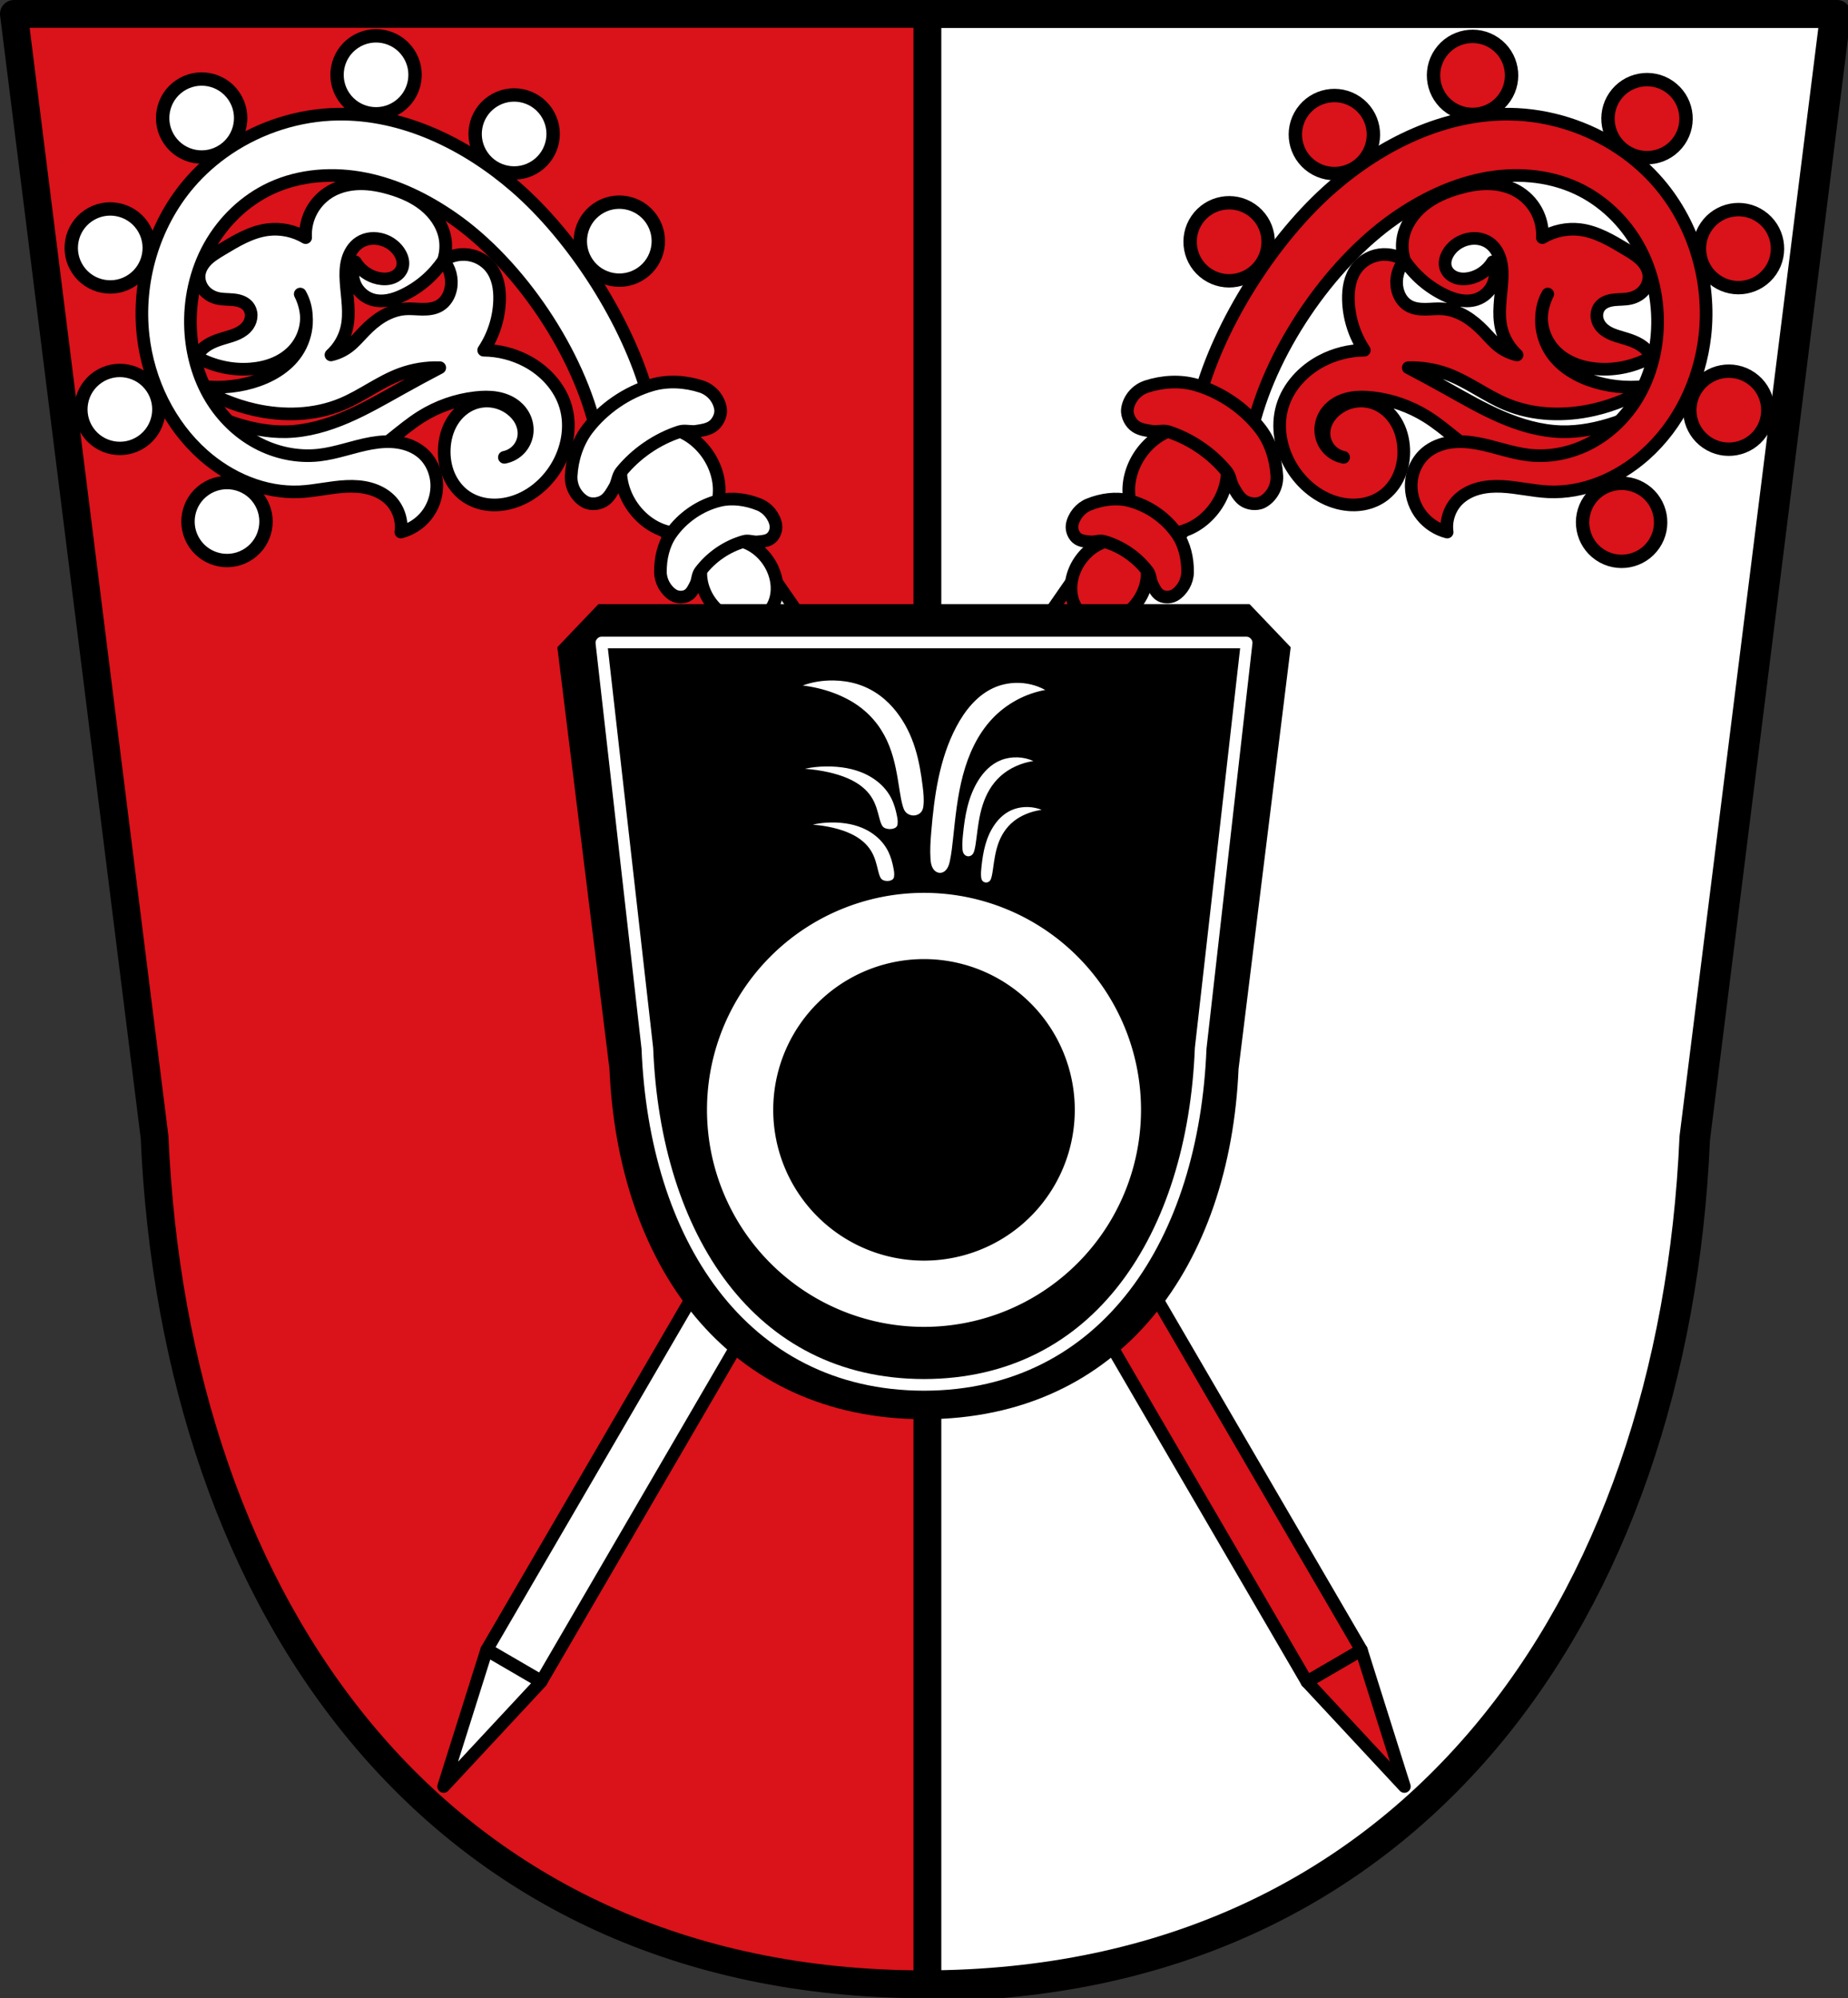 <?xml version="1.0" encoding="UTF-8" standalone="no"?>
<!-- Created with Inkscape (http://www.inkscape.org/) -->

<svg
   xmlns:dc="http://purl.org/dc/elements/1.1/"
   xmlns:cc="http://creativecommons.org/ns#"
   xmlns:rdf="http://www.w3.org/1999/02/22-rdf-syntax-ns#"
   xmlns:svg="http://www.w3.org/2000/svg"
   xmlns="http://www.w3.org/2000/svg"
   xmlns:sodipodi="http://sodipodi.sourceforge.net/DTD/sodipodi-0.dtd"
   xmlns:inkscape="http://www.inkscape.org/namespaces/inkscape"
   width="193.406mm"
   height="209.13mm"
   viewBox="0 0 193.406 209.13"
   version="1.1"
   id="svg1022"
   inkscape:version="0.92.5 (2060ec1f9f, 2020-04-08)"
   sodipodi:docname="DEU Auerbach (Horgau) COA.svg">
  <rect x="0" y="0" width="193.406" height="209.13" fill="#333333" stroke="none"/>
  <defs
     id="defs1016">
    <inkscape:path-effect
       effect="spiro"
       id="path-effect2424"
       is_visible="true" />
    <inkscape:path-effect
       effect="spiro"
       id="path-effect2419"
       is_visible="true" />
    <inkscape:path-effect
       effect="spiro"
       id="path-effect2414"
       is_visible="true" />
    <inkscape:path-effect
       effect="spiro"
       id="path-effect2410"
       is_visible="true" />
    <inkscape:path-effect
       effect="spiro"
       id="path-effect2295"
       is_visible="true" />
    <inkscape:path-effect
       effect="spiro"
       id="path-effect2290"
       is_visible="true" />
    <inkscape:path-effect
       effect="spiro"
       id="path-effect2081"
       is_visible="true" />
    <inkscape:path-effect
       effect="spiro"
       id="path-effect2081-3"
       is_visible="true" />
    <inkscape:path-effect
       effect="spiro"
       id="path-effect2081-3-9"
       is_visible="true" />
    <inkscape:path-effect
       effect="spiro"
       id="path-effect2081-3-4"
       is_visible="true" />
    <inkscape:path-effect
       effect="spiro"
       id="path-effect2081-3-4-6"
       is_visible="true" />
    <inkscape:path-effect
       effect="spiro"
       id="path-effect2081-3-4-6-9"
       is_visible="true" />
    <inkscape:path-effect
       effect="spiro"
       id="path-effect2295-1"
       is_visible="true" />
  </defs>
  <sodipodi:namedview
     id="base"
     pagecolor="#ffffff"
     bordercolor="#666666"
     borderopacity="1.0"
     inkscape:pageopacity="0.0"
     inkscape:pageshadow="2"
     inkscape:zoom="1.0032716"
     inkscape:cx="365.49215"
     inkscape:cy="395.20707"
     inkscape:document-units="mm"
     inkscape:current-layer="layer1"
     showgrid="false"
     inkscape:window-width="1920"
     inkscape:window-height="1046"
     inkscape:window-x="-11"
     inkscape:window-y="-11"
     inkscape:window-maximized="1"
     inkscape:snap-nodes="false"
     inkscape:snap-midpoints="true"
     inkscape:snap-smooth-nodes="true"
     fit-margin-top="0"
     fit-margin-left="0"
     fit-margin-right="0"
     fit-margin-bottom="0"
     inkscape:object-paths="false" />
  <g
     inkscape:label="Ebene 1"
     inkscape:groupmode="layer"
     id="layer1"
     transform="translate(7.936,-77.712)">
    <path
       inkscape:connector-curvature="0"
       style="fill:#da121a;fill-opacity:1;fill-rule:evenodd;stroke:none;stroke-width:2.91;stroke-linecap:round;stroke-linejoin:round;stroke-miterlimit:4;stroke-dasharray:none;stroke-opacity:1"
       d="m -6.481,79.168 14.723,117.57 c 2.15,49.393 29.753,88.565 80.48,88.65 v 0 c 0.014,0 0.028,-5e-5 0.042,0 0.001,0 0.003,0 0.004,0 0.014,-3e-5 0.028,0 0.042,0 v 0 c 50.727,-0.085 78.331,-39.257 80.48,-88.65 L 184.015,79.168 h -95.203 -0.044 -0.044 z"
       id="path10563-0-6-2-3-0" />
    <path
       style="fill:#ffffff;fill-opacity:1;stroke:#000000;stroke-width:11;stroke-linecap:round;stroke-linejoin:round;stroke-miterlimit:4;stroke-dasharray:none;stroke-opacity:1;paint-order:fill markers stroke"
       d="M 366.256 5.5 L 366.256 784.91 C 557.6 784.284 661.722 636.346 669.838 449.859 L 725.484 5.5 L 366.256 5.5 z "
       transform="matrix(0.265,0,0,0.265,-7.936,77.712)"
       id="rect1919" />
    <path
       inkscape:connector-curvature="0"
       style="fill:#ffffff;stroke:#000000;stroke-width:1.323;stroke-linecap:round;stroke-linejoin:round;stroke-miterlimit:4;stroke-dasharray:none;stroke-opacity:1"
       d="m 14.487,104.31 c -0.25,0.169 -0.491,0.352 -0.709,0.56 -0.437,0.417 -0.785,0.955 -0.863,1.554 -0.074,0.566 0.106,1.155 0.458,1.604 0.352,0.45 0.868,0.761 1.423,0.897 0.543,0.134 1.11,0.105 1.666,0.159 0.278,0.027 0.556,0.076 0.818,0.174 0.262,0.098 0.508,0.247 0.695,0.455 0.242,0.27 0.372,0.632 0.378,0.994 0.005,0.362 -0.112,0.722 -0.314,1.022 -0.266,0.396 -0.67,0.683 -1.101,0.886 -0.431,0.204 -0.894,0.331 -1.351,0.466 -0.489,0.144 -0.977,0.299 -1.432,0.527 -0.455,0.228 -0.88,0.535 -1.188,0.94 -0.126,0.166 -0.229,0.347 -0.314,0.536 1.715,0.945 3.703,1.4 5.656,1.241 0.859,-0.07 1.712,-0.253 2.505,-0.592 0.792,-0.339 1.522,-0.836 2.088,-1.487 0.675,-0.776 1.102,-1.764 1.206,-2.787 0.024,-0.239 0.029,-0.479 0.018,-0.719 -0.065,-0.783 -0.282,-1.554 -0.641,-2.253 0.387,0.687 0.606,1.466 0.641,2.253 0.023,0.28 0.028,0.562 0.012,0.842 -0.062,1.065 -0.413,2.112 -1.006,3 -1.067,1.596 -2.848,2.599 -4.692,3.136 -1.88,0.547 -3.883,0.655 -5.815,0.334 1.853,1.19 3.912,2.059 6.06,2.547 3.031,0.689 6.288,0.605 9.157,-0.592 2.132,-0.889 3.994,-2.359 6.163,-3.155 1.302,-0.478 2.696,-0.703 4.083,-0.657 -1.333,0.698 -2.655,1.413 -3.969,2.146 -1.894,1.057 -3.774,2.152 -5.765,3.011 -1.991,0.86 -4.113,1.483 -6.281,1.542 -1.932,0.052 -3.857,-0.345 -5.689,-0.962 -0.974,-0.328 -1.926,-0.721 -2.851,-1.171 0.422,0.859 0.94,1.67 1.561,2.398 1.168,1.369 2.7,2.444 4.419,2.975 0.169,0.052 0.34,0.099 0.511,0.144 3.297,0.866 6.94,0.946 9.986,-0.584 2.251,-1.131 4.009,-3.046 6.146,-4.38 1.707,-1.066 3.651,-1.749 5.65,-1.979 0.736,-0.085 1.486,-0.108 2.216,0.016 0.731,0.124 1.446,0.402 2.019,0.872 0.411,0.336 0.744,0.768 0.954,1.256 0.21,0.487 0.295,1.03 0.234,1.557 -0.072,0.617 -0.346,1.209 -0.771,1.662 -0.425,0.453 -0.998,0.765 -1.609,0.877 0.541,-0.109 1.043,-0.398 1.409,-0.811 0.366,-0.413 0.592,-0.947 0.635,-1.497 0.042,-0.535 -0.089,-1.078 -0.341,-1.552 -0.252,-0.474 -0.623,-0.88 -1.053,-1.201 -0.535,-0.399 -1.165,-0.67 -1.824,-0.778 -0.659,-0.108 -1.344,-0.051 -1.974,0.168 -0.959,0.333 -1.769,1.039 -2.302,1.902 -0.533,0.864 -0.798,1.878 -0.841,2.892 -0.04,0.948 0.113,1.909 0.49,2.779 0.377,0.871 0.982,1.648 1.763,2.188 0.667,0.461 1.451,0.743 2.256,0.847 0.804,0.104 1.627,0.033 2.411,-0.174 2.002,-0.527 3.716,-1.937 4.797,-3.703 1.155,-1.886 1.614,-4.245 0.991,-6.368 -0.606,-2.067 -2.192,-3.769 -4.098,-4.773 -1.377,-0.725 -2.928,-1.116 -4.484,-1.129 1.035,-1.551 1.621,-3.399 1.666,-5.264 0.014,-0.588 -0.025,-1.181 -0.161,-1.753 -0.137,-0.572 -0.373,-1.125 -0.732,-1.592 -0.485,-0.633 -1.188,-1.092 -1.959,-1.294 -1.021,-0.268 -2.153,-0.077 -3.029,0.511 0.682,0.793 0.976,1.905 0.774,2.932 -0.071,0.359 -0.199,0.709 -0.394,1.019 -0.195,0.31 -0.457,0.58 -0.771,0.769 -0.528,0.318 -1.169,0.391 -1.786,0.385 -0.617,-0.006 -1.234,-0.084 -1.849,-0.036 -0.824,0.065 -1.62,0.357 -2.332,0.777 -0.712,0.42 -1.343,0.967 -1.917,1.561 -0.545,0.563 -1.047,1.176 -1.676,1.644 -0.539,0.401 -1.162,0.688 -1.818,0.835 0.806,-0.735 1.386,-1.714 1.642,-2.775 0.385,-1.596 0.041,-3.264 -0.065,-4.902 -0.049,-0.755 -0.046,-1.523 0.153,-2.253 0.199,-0.73 0.612,-1.423 1.245,-1.838 0.355,-0.233 0.769,-0.371 1.191,-0.414 0.422,-0.043 0.852,0.009 1.257,0.136 0.764,0.24 1.444,0.764 1.83,1.466 0.118,0.214 0.208,0.444 0.252,0.685 0.044,0.24 0.04,0.491 -0.026,0.726 -0.069,0.244 -0.205,0.467 -0.383,0.648 -0.178,0.181 -0.396,0.319 -0.632,0.412 -0.471,0.186 -1.001,0.189 -1.497,0.086 -0.997,-0.207 -1.895,-0.847 -2.417,-1.722 -0.341,0.733 -0.352,1.612 -0.03,2.353 0.322,0.741 0.972,1.333 1.741,1.584 0.543,0.177 1.132,0.189 1.695,0.09 0.563,-0.098 1.102,-0.303 1.618,-0.549 1.687,-0.804 3.152,-2.068 4.195,-3.619 0.258,-0.774 0.312,-1.615 0.157,-2.415 -0.257,-1.326 -1.081,-2.501 -2.131,-3.351 -1.05,-0.85 -2.316,-1.398 -3.613,-1.777 -1.014,-0.296 -2.064,-0.496 -3.12,-0.486 -1.056,0.011 -2.122,0.239 -3.043,0.756 -0.853,0.478 -1.566,1.2 -2.035,2.057 -0.469,0.858 -0.692,1.848 -0.634,2.824 -1.176,-0.705 -2.591,-1.004 -3.952,-0.834 -1.756,0.219 -3.322,1.17 -4.838,2.081 -0.259,0.156 -0.519,0.312 -0.769,0.481 z"
       id="path2408" />
    <path
       style="fill:#ffffff;fill-opacity:1;stroke:#000000;stroke-width:1.323;stroke-linecap:round;stroke-linejoin:round;stroke-miterlimit:4;stroke-dasharray:none;stroke-opacity:1;paint-order:fill markers stroke"
       d="m 15.963,93.266 c -1.532,1.027 -2.927,2.255 -4.125,3.661 -3.702,4.344 -5.44,10.272 -4.794,15.943 0.539,4.733 2.738,9.311 6.305,12.468 2.762,2.445 6.402,4.018 10.087,3.843 1.638,-0.077 3.248,-0.49 4.886,-0.563 0.819,-0.037 1.648,0.013 2.439,0.229 0.791,0.216 1.545,0.604 2.126,1.183 0.869,0.866 1.3,2.152 1.127,3.367 1.042,-0.266 1.992,-0.879 2.665,-1.719 0.673,-0.839 1.063,-1.901 1.096,-2.976 0.041,-1.341 -0.5,-2.71 -1.517,-3.586 -0.71,-0.612 -1.617,-0.967 -2.543,-1.106 -0.926,-0.14 -1.874,-0.072 -2.796,0.091 -1.845,0.326 -3.616,1.03 -5.478,1.239 -2.233,0.25 -4.531,-0.24 -6.507,-1.309 -1.977,-1.069 -3.631,-2.703 -4.795,-4.626 -1.313,-2.169 -2.005,-4.691 -2.127,-7.224 -0.145,-3.005 0.51,-6.059 1.971,-8.689 1.461,-2.63 3.734,-4.819 6.464,-6.084 3.048,-1.412 6.569,-1.639 9.862,-0.974 3.293,0.664 6.371,2.18 9.13,4.096 7,4.86 13.26,14.181 15.073,22.507 l 27.936,40.323 5.42,-3.753 -27.937,-40.323 C 57.814,111.468 52.126,102.567 46.008,97.262 40.839,92.779 34.273,89.561 27.432,89.661 c -4.063,0.06 -8.098,1.345 -11.469,3.605 z"
       id="rect2180-2-7"
       inkscape:connector-curvature="0"
       sodipodi:nodetypes="scccccscccccccccscsccccccccss" />
    <path
       inkscape:connector-curvature="0"
       style="fill:#ffffff;fill-opacity:1;stroke:#000000;stroke-width:1.323;stroke-linecap:round;stroke-linejoin:round;stroke-miterlimit:4;stroke-dasharray:none;stroke-opacity:1;paint-order:fill markers stroke"
       d="m 58.865,123.151 a 5.857,4.793 55.554 0 0 -0.64,7.54 5.857,4.793 55.554 0 0 7.265,2.119 5.857,4.793 55.554 0 0 0.64,-7.541 5.857,4.793 55.554 0 0 -7.265,-2.119 z m 7.968,11.617 a 4.53,3.707 55.554 0 0 -0.495,5.832 4.53,3.707 55.554 0 0 5.619,1.639 4.53,3.707 55.554 0 0 0.495,-5.832 4.53,3.707 55.554 0 0 -5.619,-1.638 z"
       id="path2343-4" />
    <path
       inkscape:connector-curvature="0"
       style="fill:#ffffff;stroke:#000000;stroke-width:1.323;stroke-linecap:round;stroke-linejoin:round;stroke-miterlimit:4;stroke-dasharray:none;stroke-opacity:1"
       d="m 56.557,119.786 c -1.151,0.79 -2.182,1.754 -3.009,2.837 -1.051,1.375 -1.618,3.175 -1.709,4.903 -0.029,0.547 0.108,1.121 0.376,1.599 0.265,0.472 0.671,0.898 1.154,1.141 0.311,0.156 0.687,0.193 1.033,0.156 0.346,-0.037 0.699,-0.16 0.977,-0.37 0.456,-0.343 0.744,-0.875 1.027,-1.37 0.287,-0.501 0.303,-1.151 0.667,-1.599 1.556,-1.915 3.758,-3.425 6.105,-4.187 0.549,-0.178 1.161,0.041 1.732,-0.046 0.564,-0.086 1.164,-0.163 1.649,-0.465 0.296,-0.184 0.538,-0.469 0.697,-0.779 0.159,-0.31 0.259,-0.673 0.226,-1.02 -0.052,-0.538 -0.303,-1.071 -0.648,-1.488 -0.349,-0.422 -0.836,-0.756 -1.357,-0.926 -1.645,-0.538 -3.528,-0.657 -5.19,-0.172 -1.307,0.382 -2.579,0.996 -3.73,1.786 z m 7.954,11.597 c -0.874,0.599 -1.642,1.352 -2.24,2.215 -0.761,1.097 -1.112,2.578 -1.088,4.025 0.008,0.458 0.149,0.948 0.389,1.365 0.237,0.411 0.585,0.793 0.984,1.024 0.257,0.149 0.558,0.201 0.832,0.189 0.274,-0.011 0.549,-0.096 0.759,-0.256 0.345,-0.263 0.544,-0.693 0.742,-1.094 0.2,-0.405 0.177,-0.95 0.442,-1.307 1.134,-1.522 2.804,-2.669 4.633,-3.178 0.428,-0.119 0.928,0.099 1.378,0.058 0.445,-0.041 0.919,-0.072 1.288,-0.299 0.225,-0.138 0.403,-0.364 0.512,-0.616 0.109,-0.251 0.17,-0.551 0.123,-0.844 -0.072,-0.456 -0.302,-0.917 -0.601,-1.287 -0.302,-0.374 -0.709,-0.682 -1.134,-0.854 -1.342,-0.544 -2.849,-0.75 -4.147,-0.435 -1.021,0.248 -2,0.693 -2.874,1.293 z"
       id="path2293" />
    <circle
       style="fill:#ffffff;fill-opacity:1;stroke:#000000;stroke-width:1.4;stroke-linecap:round;stroke-linejoin:round;stroke-miterlimit:4;stroke-dasharray:none;stroke-opacity:1;paint-order:fill markers stroke"
       id="path2361"
       cx="-64.393"
       cy="102.03"
       r="4.082"
       transform="rotate(-34.446)" />
    <circle
       style="fill:#ffffff;fill-opacity:1;stroke:#000000;stroke-width:1.4;stroke-linecap:round;stroke-linejoin:round;stroke-miterlimit:4;stroke-dasharray:none;stroke-opacity:1;paint-order:fill markers stroke"
       id="path2361-3"
       cx="-61.783"
       cy="118.048"
       r="4.082"
       transform="rotate(-34.446)" />
    <circle
       style="fill:#ffffff;fill-opacity:1;stroke:#000000;stroke-width:1.4;stroke-linecap:round;stroke-linejoin:round;stroke-miterlimit:4;stroke-dasharray:none;stroke-opacity:1;paint-order:fill markers stroke"
       id="path2361-9"
       cx="-55.664"
       cy="87.523"
       r="4.082"
       transform="rotate(-34.446)" />
    <circle
       style="fill:#ffffff;fill-opacity:1;stroke:#000000;stroke-width:1.4;stroke-linecap:round;stroke-linejoin:round;stroke-miterlimit:4;stroke-dasharray:none;stroke-opacity:1;paint-order:fill markers stroke"
       id="path2361-2"
       cx="-40.083"
       cy="81.722"
       r="4.082"
       transform="rotate(-34.446)" />
    <circle
       style="fill:#ffffff;fill-opacity:1;stroke:#000000;stroke-width:1.4;stroke-linecap:round;stroke-linejoin:round;stroke-miterlimit:4;stroke-dasharray:none;stroke-opacity:1;paint-order:fill markers stroke"
       id="path2361-5"
       cx="-22.475"
       cy="88.316"
       r="4.082"
       transform="rotate(-34.446)" />
    <circle
       style="fill:#ffffff;fill-opacity:1;stroke:#000000;stroke-width:1.4;stroke-linecap:round;stroke-linejoin:round;stroke-miterlimit:4;stroke-dasharray:none;stroke-opacity:1;paint-order:fill markers stroke"
       id="path2361-6"
       cx="-14.058"
       cy="101.595"
       r="4.082"
       transform="rotate(-34.446)" />
    <circle
       style="fill:#ffffff;fill-opacity:1;stroke:#000000;stroke-width:1.4;stroke-linecap:round;stroke-linejoin:round;stroke-miterlimit:4;stroke-dasharray:none;stroke-opacity:1;paint-order:fill markers stroke"
       id="path2361-21"
       cx="-11.326"
       cy="117.073"
       r="4.082"
       transform="rotate(-34.446)" />
    <path
       inkscape:connector-curvature="0"
       style="fill:#da121a;stroke:#000000;stroke-width:1.323;stroke-linecap:round;stroke-linejoin:round;stroke-miterlimit:4;stroke-dasharray:none;stroke-opacity:1;fill-opacity:1"
       d="m 163.047,104.31 c 0.25,0.169 0.491,0.352 0.709,0.56 0.437,0.417 0.785,0.955 0.863,1.554 0.074,0.566 -0.106,1.155 -0.458,1.604 -0.352,0.45 -0.868,0.761 -1.423,0.897 -0.543,0.134 -1.11,0.105 -1.666,0.159 -0.278,0.027 -0.556,0.076 -0.818,0.174 -0.262,0.098 -0.508,0.247 -0.695,0.455 -0.242,0.27 -0.372,0.632 -0.378,0.994 -0.005,0.362 0.112,0.722 0.314,1.022 0.266,0.396 0.67,0.683 1.101,0.886 0.431,0.204 0.893,0.331 1.351,0.466 0.489,0.144 0.977,0.299 1.432,0.527 0.455,0.229 0.88,0.535 1.188,0.94 0.126,0.166 0.229,0.347 0.314,0.536 -1.715,0.945 -3.703,1.4 -5.656,1.241 -0.859,-0.07 -1.712,-0.253 -2.505,-0.592 -0.792,-0.339 -1.522,-0.836 -2.088,-1.487 -0.675,-0.776 -1.102,-1.764 -1.206,-2.787 -0.024,-0.239 -0.029,-0.479 -0.018,-0.719 0.065,-0.783 0.282,-1.554 0.641,-2.253 -0.387,0.687 -0.606,1.466 -0.641,2.253 -0.023,0.28 -0.028,0.562 -0.012,0.842 0.062,1.065 0.413,2.112 1.006,3 1.067,1.596 2.848,2.599 4.692,3.136 1.88,0.547 3.883,0.655 5.815,0.334 -1.853,1.19 -3.912,2.059 -6.06,2.547 -3.031,0.689 -6.288,0.605 -9.157,-0.592 -2.132,-0.889 -3.994,-2.359 -6.163,-3.155 -1.302,-0.478 -2.696,-0.703 -4.083,-0.657 1.333,0.698 2.655,1.413 3.969,2.146 1.894,1.057 3.774,2.152 5.765,3.011 1.991,0.86 4.113,1.483 6.281,1.542 1.932,0.052 3.857,-0.345 5.689,-0.962 0.974,-0.328 1.926,-0.721 2.851,-1.171 -0.422,0.859 -0.94,1.67 -1.561,2.398 -1.168,1.369 -2.7,2.444 -4.419,2.975 -0.169,0.052 -0.34,0.099 -0.511,0.144 -3.297,0.866 -6.94,0.946 -9.986,-0.584 -2.251,-1.131 -4.009,-3.046 -6.146,-4.38 -1.707,-1.066 -3.651,-1.749 -5.65,-1.979 -0.736,-0.085 -1.486,-0.108 -2.216,0.016 -0.731,0.124 -1.446,0.402 -2.019,0.872 -0.411,0.336 -0.744,0.768 -0.954,1.256 -0.21,0.487 -0.295,1.03 -0.234,1.557 0.072,0.617 0.346,1.209 0.771,1.662 0.425,0.453 0.998,0.765 1.609,0.877 -0.541,-0.109 -1.043,-0.398 -1.409,-0.811 -0.366,-0.413 -0.592,-0.947 -0.635,-1.497 -0.042,-0.535 0.089,-1.078 0.341,-1.552 0.252,-0.474 0.623,-0.88 1.053,-1.201 0.535,-0.399 1.165,-0.67 1.824,-0.778 0.659,-0.108 1.344,-0.051 1.974,0.168 0.959,0.333 1.769,1.039 2.302,1.902 0.533,0.864 0.798,1.878 0.841,2.892 0.04,0.948 -0.113,1.909 -0.49,2.779 -0.377,0.871 -0.982,1.648 -1.763,2.188 -0.667,0.461 -1.451,0.743 -2.256,0.847 -0.804,0.104 -1.627,0.033 -2.411,-0.174 -2.002,-0.527 -3.716,-1.937 -4.797,-3.703 -1.155,-1.886 -1.614,-4.245 -0.991,-6.368 0.606,-2.067 2.192,-3.769 4.098,-4.773 1.377,-0.725 2.928,-1.116 4.484,-1.129 -1.035,-1.551 -1.621,-3.399 -1.666,-5.264 -0.014,-0.588 0.025,-1.181 0.161,-1.753 0.137,-0.572 0.373,-1.125 0.732,-1.592 0.485,-0.632 1.188,-1.092 1.959,-1.294 1.021,-0.268 2.153,-0.077 3.029,0.511 -0.682,0.793 -0.976,1.905 -0.774,2.932 0.071,0.359 0.199,0.709 0.394,1.019 0.195,0.31 0.457,0.58 0.771,0.769 0.528,0.318 1.169,0.391 1.786,0.385 0.617,-0.006 1.234,-0.084 1.849,-0.036 0.824,0.065 1.62,0.357 2.332,0.777 0.712,0.42 1.343,0.967 1.917,1.561 0.545,0.563 1.047,1.176 1.676,1.644 0.539,0.401 1.162,0.688 1.818,0.835 -0.806,-0.735 -1.386,-1.714 -1.642,-2.775 -0.385,-1.596 -0.042,-3.264 0.065,-4.902 0.049,-0.755 0.046,-1.523 -0.153,-2.253 -0.199,-0.73 -0.612,-1.423 -1.245,-1.838 -0.355,-0.233 -0.769,-0.371 -1.191,-0.414 -0.422,-0.043 -0.852,0.009 -1.257,0.136 -0.764,0.24 -1.444,0.764 -1.83,1.466 -0.118,0.214 -0.208,0.444 -0.252,0.685 -0.044,0.24 -0.04,0.491 0.026,0.726 0.069,0.244 0.205,0.467 0.383,0.648 0.178,0.181 0.396,0.319 0.632,0.412 0.471,0.186 1.001,0.189 1.497,0.086 0.997,-0.207 1.895,-0.847 2.417,-1.722 0.341,0.733 0.352,1.612 0.03,2.353 -0.322,0.741 -0.972,1.333 -1.741,1.584 -0.543,0.177 -1.132,0.189 -1.695,0.09 -0.563,-0.098 -1.102,-0.303 -1.618,-0.549 -1.687,-0.804 -3.152,-2.068 -4.195,-3.619 -0.258,-0.774 -0.312,-1.615 -0.157,-2.415 0.257,-1.326 1.081,-2.501 2.131,-3.351 1.05,-0.85 2.316,-1.398 3.613,-1.777 1.014,-0.296 2.064,-0.496 3.12,-0.486 1.056,0.011 2.122,0.239 3.043,0.756 0.853,0.478 1.566,1.2 2.035,2.057 0.469,0.858 0.692,1.848 0.634,2.824 1.176,-0.705 2.591,-1.004 3.952,-0.834 1.756,0.219 3.322,1.17 4.838,2.081 0.259,0.156 0.519,0.312 0.769,0.481 z"
       id="path2408-2" />
    <path
       style="fill:#da121a;fill-opacity:1;stroke:#000000;stroke-width:1.323;stroke-linecap:round;stroke-linejoin:round;stroke-miterlimit:4;stroke-dasharray:none;stroke-opacity:1;paint-order:fill markers stroke"
       d="m 161.571,93.266 c 1.532,1.027 2.927,2.255 4.125,3.661 3.702,4.344 5.44,10.272 4.794,15.943 -0.539,4.733 -2.738,9.311 -6.305,12.468 -2.762,2.445 -6.402,4.018 -10.087,3.843 -1.638,-0.077 -3.248,-0.49 -4.886,-0.563 -0.819,-0.037 -1.648,0.013 -2.439,0.229 -0.791,0.216 -1.545,0.604 -2.126,1.183 -0.869,0.866 -1.3,2.152 -1.127,3.367 -1.042,-0.266 -1.992,-0.879 -2.665,-1.719 -0.673,-0.839 -1.063,-1.901 -1.096,-2.976 -0.041,-1.341 0.5,-2.71 1.517,-3.586 0.71,-0.612 1.617,-0.967 2.543,-1.106 0.926,-0.14 1.874,-0.072 2.796,0.091 1.845,0.326 3.616,1.03 5.478,1.239 2.233,0.25 4.531,-0.24 6.507,-1.309 1.977,-1.069 3.631,-2.703 4.795,-4.626 1.313,-2.169 2.005,-4.691 2.127,-7.224 0.145,-3.005 -0.51,-6.059 -1.971,-8.689 -1.461,-2.63 -3.734,-4.819 -6.464,-6.084 -3.048,-1.412 -6.569,-1.639 -9.862,-0.974 -3.293,0.664 -6.371,2.18 -9.13,4.096 -7,4.86 -13.26,14.181 -15.073,22.507 l -27.936,40.323 -5.42,-3.753 27.937,-40.323 c 2.117,-7.816 7.805,-16.718 13.923,-22.023 5.169,-4.482 11.735,-7.701 18.576,-7.6 4.063,0.06 8.098,1.345 11.469,3.605 z"
       id="rect2180-2-7-0"
       inkscape:connector-curvature="0"
       sodipodi:nodetypes="scccccscccccccccscsccccccccss" />
    <path
       inkscape:connector-curvature="0"
       style="fill:#da121a;fill-opacity:1;stroke:#000000;stroke-width:1.323;stroke-linecap:round;stroke-linejoin:round;stroke-miterlimit:4;stroke-dasharray:none;stroke-opacity:1;paint-order:fill markers stroke"
       d="m 118.669,123.151 a 4.793,5.857 34.446 0 1 0.64,7.54 4.793,5.857 34.446 0 1 -7.265,2.119 4.793,5.857 34.446 0 1 -0.64,-7.541 4.793,5.857 34.446 0 1 7.265,-2.119 z m -7.968,11.617 a 3.707,4.53 34.446 0 1 0.495,5.832 3.707,4.53 34.446 0 1 -5.619,1.639 3.707,4.53 34.446 0 1 -0.495,-5.832 3.707,4.53 34.446 0 1 5.619,-1.638 z"
       id="path2343-4-9" />
    <path
       inkscape:connector-curvature="0"
       style="fill:#da121a;stroke:#000000;stroke-width:1.323;stroke-linecap:round;stroke-linejoin:round;stroke-miterlimit:4;stroke-dasharray:none;stroke-opacity:1;fill-opacity:1"
       d="m 120.977,119.786 c 1.151,0.79 2.182,1.754 3.009,2.837 1.051,1.375 1.618,3.175 1.709,4.903 0.029,0.547 -0.108,1.121 -0.376,1.599 -0.265,0.472 -0.671,0.898 -1.154,1.141 -0.311,0.156 -0.687,0.193 -1.033,0.156 -0.346,-0.037 -0.699,-0.16 -0.977,-0.369 -0.456,-0.343 -0.744,-0.875 -1.027,-1.37 -0.287,-0.501 -0.303,-1.151 -0.667,-1.599 -1.556,-1.915 -3.758,-3.425 -6.105,-4.187 -0.549,-0.178 -1.161,0.041 -1.732,-0.046 -0.564,-0.086 -1.164,-0.163 -1.649,-0.465 -0.296,-0.184 -0.538,-0.469 -0.697,-0.779 -0.159,-0.31 -0.259,-0.673 -0.226,-1.02 0.052,-0.538 0.303,-1.071 0.648,-1.488 0.349,-0.422 0.836,-0.756 1.357,-0.926 1.645,-0.538 3.528,-0.657 5.19,-0.172 1.307,0.382 2.579,0.996 3.73,1.786 z m -7.954,11.597 c 0.874,0.599 1.642,1.352 2.24,2.215 0.761,1.097 1.112,2.578 1.088,4.025 -0.008,0.458 -0.149,0.948 -0.389,1.365 -0.237,0.411 -0.585,0.793 -0.984,1.024 -0.257,0.149 -0.558,0.201 -0.832,0.189 -0.274,-0.011 -0.549,-0.096 -0.759,-0.256 -0.345,-0.263 -0.544,-0.693 -0.742,-1.094 -0.2,-0.405 -0.177,-0.95 -0.442,-1.307 -1.134,-1.522 -2.804,-2.669 -4.633,-3.178 -0.428,-0.119 -0.928,0.099 -1.378,0.058 -0.445,-0.041 -0.919,-0.072 -1.288,-0.299 -0.225,-0.138 -0.403,-0.364 -0.512,-0.616 -0.109,-0.251 -0.17,-0.551 -0.123,-0.844 0.072,-0.456 0.302,-0.917 0.601,-1.287 0.302,-0.374 0.709,-0.682 1.134,-0.854 1.342,-0.544 2.849,-0.75 4.147,-0.435 1.021,0.248 2,0.693 2.874,1.293 z"
       id="path2293-9" />
    <circle
       style="fill:#da121a;fill-opacity:1;stroke:#000000;stroke-width:1.4;stroke-linecap:round;stroke-linejoin:round;stroke-miterlimit:4;stroke-dasharray:none;stroke-opacity:1;paint-order:fill markers stroke"
       id="path2361-34"
       cx="-210.799"
       cy="1.612"
       r="4.082"
       transform="matrix(-0.825,-0.566,-0.566,0.825,0,0)" />
    <circle
       style="fill:#da121a;fill-opacity:1;stroke:#000000;stroke-width:1.4;stroke-linecap:round;stroke-linejoin:round;stroke-miterlimit:4;stroke-dasharray:none;stroke-opacity:1;paint-order:fill markers stroke"
       id="path2361-3-3"
       cx="-208.189"
       cy="17.63"
       r="4.082"
       transform="matrix(-0.825,-0.566,-0.566,0.825,0,0)" />
    <circle
       style="fill:#da121a;fill-opacity:1;stroke:#000000;stroke-width:1.4;stroke-linecap:round;stroke-linejoin:round;stroke-miterlimit:4;stroke-dasharray:none;stroke-opacity:1;paint-order:fill markers stroke"
       id="path2361-9-4"
       cx="-202.07"
       cy="-12.895"
       r="4.082"
       transform="matrix(-0.825,-0.566,-0.566,0.825,0,0)" />
    <circle
       style="fill:#da121a;fill-opacity:1;stroke:#000000;stroke-width:1.4;stroke-linecap:round;stroke-linejoin:round;stroke-miterlimit:4;stroke-dasharray:none;stroke-opacity:1;paint-order:fill markers stroke"
       id="path2361-2-7"
       cx="-186.489"
       cy="-18.696"
       r="4.082"
       transform="matrix(-0.825,-0.566,-0.566,0.825,0,0)" />
    <circle
       style="fill:#da121a;fill-opacity:1;stroke:#000000;stroke-width:1.4;stroke-linecap:round;stroke-linejoin:round;stroke-miterlimit:4;stroke-dasharray:none;stroke-opacity:1;paint-order:fill markers stroke"
       id="path2361-5-6"
       cx="-168.881"
       cy="-12.102"
       r="4.082"
       transform="matrix(-0.825,-0.566,-0.566,0.825,0,0)" />
    <circle
       style="fill:#da121a;fill-opacity:1;stroke:#000000;stroke-width:1.4;stroke-linecap:round;stroke-linejoin:round;stroke-miterlimit:4;stroke-dasharray:none;stroke-opacity:1;paint-order:fill markers stroke"
       id="path2361-6-1"
       cx="-160.464"
       cy="1.178"
       r="4.082"
       transform="matrix(-0.825,-0.566,-0.566,0.825,0,0)" />
    <circle
       style="fill:#da121a;fill-opacity:1;stroke:#000000;stroke-width:1.4;stroke-linecap:round;stroke-linejoin:round;stroke-miterlimit:4;stroke-dasharray:none;stroke-opacity:1;paint-order:fill markers stroke"
       id="path2361-21-0"
       cx="-157.732"
       cy="16.656"
       r="4.082"
       transform="matrix(-0.825,-0.566,-0.566,0.825,0,0)" />
    <rect
       transform="rotate(-30.218)"
       y="232.928"
       x="-16.362"
       height="51.172"
       width="6.593"
       id="rect2180-2"
       style="fill:#da121a;fill-opacity:1;stroke:#000000;stroke-width:1.323;stroke-linecap:round;stroke-linejoin:round;stroke-miterlimit:4;stroke-dasharray:none;stroke-opacity:1;paint-order:fill markers stroke" />
    <path
       inkscape:connector-curvature="0"
       id="path2182-5"
       d="m 128.846,253.73 10.196,10.955 -4.499,-14.274 -2.849,1.659 z"
       style="fill:#da121a;stroke:#000000;stroke-width:1.323;stroke-linecap:round;stroke-linejoin:round;stroke-miterlimit:4;stroke-dasharray:none;stroke-opacity:1;fill-opacity:1" />
    <rect
       style="fill:#ffffff;fill-opacity:1;stroke:#000000;stroke-width:1.323;stroke-linecap:round;stroke-linejoin:round;stroke-miterlimit:4;stroke-dasharray:none;stroke-opacity:1;paint-order:fill markers stroke"
       id="rect2180-2-9"
       width="6.593"
       height="51.172"
       x="-169.773"
       y="143.576"
       transform="matrix(-0.864,-0.503,-0.503,0.864,0,0)" />
    <path
       style="fill:#ffffff;stroke:#000000;stroke-width:1.323;stroke-linecap:round;stroke-linejoin:round;stroke-miterlimit:4;stroke-dasharray:none;stroke-opacity:1"
       d="m 48.688,253.73 -10.196,10.955 4.499,-14.274 2.849,1.659 z"
       id="path2182-5-4"
       inkscape:connector-curvature="0" />
    <path
       inkscape:connector-curvature="0"
       style="fill:#000000;fill-rule:evenodd;stroke:#000000;stroke-width:0.265;stroke-linecap:round;stroke-linejoin:round;stroke-miterlimit:4;stroke-dasharray:none;stroke-opacity:1"
       d="m 54.746,141.077 -4.216,4.419 5.449,44.064 c 0.875,20.369 12.115,36.523 32.77,36.557 0.005,0 0.012,-1e-5 0.018,0 h 0.002 c 0.005,-1e-5 0.011,0 0.017,0 20.655,-0.035 31.895,-16.189 32.77,-36.557 l 5.449,-44.065 -4.216,-4.419 h -34.003 -0.018 -0.018 z"
       id="path10563-0-6-2-1-1" />
    <path
       style="fill:none;fill-rule:evenodd;stroke:#ffffff;stroke-width:1.22;stroke-linecap:round;stroke-linejoin:round;stroke-miterlimit:4;stroke-dasharray:none;stroke-opacity:1"
       d="m 55.029,144.955 -0.027,0.032 4.812,42.449 c 0.773,19.622 10.698,35.183 28.937,35.217 0.005,0 0.01,-10e-6 0.015,0 h 0.002 c 0.005,-10e-6 0.01,0 0.015,0 18.24,-0.034 28.165,-15.595 28.938,-35.217 l 4.811,-42.449 -0.027,-0.031 z"
       id="path10563-0-6-2-1-3-5"
       inkscape:connector-curvature="0" />
    <path
       inkscape:connector-curvature="0"
       style="fill:#ffffff;fill-opacity:1;stroke:none;stroke-width:0.546;stroke-linecap:round;stroke-linejoin:round;stroke-miterlimit:4;stroke-dasharray:none;stroke-opacity:1;paint-order:fill markers stroke"
       d="m 88.767,171.158 a 22.712,22.712 0 0 0 -22.712,22.712 22.712,22.712 0 0 0 22.712,22.712 22.712,22.712 0 0 0 22.712,-22.712 22.712,22.712 0 0 0 -22.712,-22.712 z m 0,6.933 A 15.779,15.779 0 0 1 104.547,193.871 15.779,15.779 0 0 1 88.767,209.65 15.779,15.779 0 0 1 72.988,193.871 15.779,15.779 0 0 1 88.767,178.091 Z"
       id="path2046-2" />
    <path
       style="fill:#ffffff;stroke:none;stroke-width:0.265;stroke-linecap:round;stroke-linejoin:round;stroke-miterlimit:4;stroke-dasharray:none;stroke-opacity:1"
       d="m 79.296,148.929 c -1.117,-0.016 -2.241,0.161 -3.218,0.528 2.218,0.272 4.298,1.036 5.842,2.146 1.611,1.158 2.613,2.653 3.217,4.189 0.605,1.536 0.837,3.126 1.087,4.706 0.087,0.549 0.176,1.098 0.341,1.639 0.064,0.21 0.142,0.422 0.316,0.601 0.087,0.089 0.198,0.169 0.331,0.227 0.133,0.058 0.289,0.093 0.448,0.094 0.172,5.7e-4 0.342,-0.041 0.483,-0.108 0.141,-0.067 0.253,-0.16 0.335,-0.262 0.165,-0.205 0.209,-0.443 0.234,-0.675 0.069,-0.654 0.001,-1.312 -0.079,-1.966 -0.329,-2.702 -0.891,-5.46 -2.767,-7.856 -0.931,-1.19 -2.242,-2.304 -4.048,-2.873 -0.788,-0.248 -1.653,-0.377 -2.521,-0.39 z m 19.101,0.252 c -0.826,0.018 -1.648,0.199 -2.397,0.548 -1.717,0.8 -2.963,2.368 -3.848,4.043 -1.783,3.373 -2.317,7.254 -2.63,11.057 -0.076,0.92 -0.14,1.845 -0.075,2.766 0.023,0.327 0.066,0.662 0.222,0.95 0.078,0.144 0.185,0.275 0.319,0.369 0.134,0.095 0.295,0.152 0.459,0.151 0.151,-7.3e-4 0.299,-0.051 0.425,-0.132 0.126,-0.082 0.232,-0.194 0.314,-0.32 0.165,-0.252 0.239,-0.551 0.3,-0.846 0.157,-0.761 0.242,-1.534 0.324,-2.306 0.237,-2.224 0.458,-4.461 1.033,-6.622 0.575,-2.162 1.527,-4.265 3.059,-5.895 1.467,-1.562 3.444,-2.637 5.553,-3.02 -0.929,-0.516 -1.997,-0.766 -3.059,-0.743 z m 0.143,7.797 c -0.583,-0.018 -1.17,0.076 -1.699,0.284 -1.06,0.417 -1.83,1.234 -2.377,2.106 -1.101,1.757 -1.431,3.778 -1.624,5.758 -0.047,0.479 -0.086,0.962 -0.046,1.441 0.014,0.17 0.04,0.344 0.137,0.495 0.048,0.075 0.114,0.143 0.197,0.192 0.083,0.049 0.182,0.08 0.284,0.079 0.093,-3.8e-4 0.184,-0.026 0.263,-0.069 0.078,-0.043 0.143,-0.101 0.194,-0.167 0.102,-0.131 0.148,-0.287 0.186,-0.44 0.097,-0.396 0.149,-0.799 0.2,-1.201 0.147,-1.158 0.283,-2.324 0.638,-3.449 0.355,-1.126 0.943,-2.222 1.889,-3.071 0.906,-0.813 2.127,-1.374 3.429,-1.573 -0.51,-0.239 -1.088,-0.368 -1.67,-0.386 z m -20.056,0.951 c -0.762,0.011 -1.517,0.093 -2.184,0.244 1.702,0.126 3.299,0.481 4.483,0.996 1.237,0.537 2.005,1.231 2.469,1.943 0.464,0.712 0.642,1.45 0.834,2.183 0.067,0.255 0.135,0.509 0.262,0.76 0.049,0.097 0.109,0.196 0.242,0.279 0.067,0.042 0.152,0.079 0.254,0.105 0.102,0.027 0.222,0.044 0.343,0.044 0.132,2.6e-4 0.263,-0.019 0.371,-0.05 0.108,-0.031 0.194,-0.074 0.257,-0.122 0.126,-0.095 0.161,-0.205 0.179,-0.313 0.053,-0.304 7.02e-4,-0.608 -0.06,-0.912 -0.253,-1.253 -0.684,-2.533 -2.123,-3.644 -0.715,-0.552 -1.721,-1.069 -3.107,-1.333 -0.691,-0.131 -1.459,-0.191 -2.221,-0.18 z m 21.168,4.247 c -0.498,-0.013 -0.999,0.059 -1.451,0.217 -0.905,0.318 -1.562,0.941 -2.029,1.606 -0.941,1.34 -1.222,2.882 -1.387,4.393 -0.04,0.366 -0.074,0.733 -0.04,1.099 0.012,0.13 0.035,0.263 0.117,0.378 0.041,0.057 0.097,0.109 0.168,0.146 0.071,0.038 0.156,0.061 0.242,0.06 0.079,-2.9e-4 0.158,-0.02 0.224,-0.053 0.067,-0.033 0.122,-0.077 0.166,-0.127 0.087,-0.1 0.126,-0.219 0.158,-0.336 0.083,-0.302 0.128,-0.61 0.171,-0.916 0.125,-0.883 0.241,-1.772 0.545,-2.631 0.303,-0.859 0.806,-1.694 1.613,-2.341 0.774,-0.62 1.817,-1.048 2.928,-1.2 -0.435,-0.182 -0.929,-0.281 -1.427,-0.294 z m -20.608,1.617 c -0.668,0.01 -1.331,0.087 -1.915,0.228 1.493,0.118 2.893,0.449 3.932,0.93 1.085,0.502 1.759,1.15 2.166,1.816 0.407,0.666 0.563,1.355 0.731,2.04 0.058,0.238 0.119,0.476 0.23,0.711 0.043,0.091 0.095,0.183 0.212,0.26 0.058,0.039 0.133,0.073 0.222,0.099 0.09,0.025 0.195,0.041 0.301,0.041 0.116,2.4e-4 0.231,-0.018 0.326,-0.047 0.095,-0.029 0.17,-0.069 0.226,-0.114 0.111,-0.089 0.141,-0.192 0.157,-0.292 0.046,-0.284 9.34e-4,-0.569 -0.053,-0.852 -0.222,-1.171 -0.6,-2.367 -1.863,-3.406 -0.627,-0.516 -1.509,-0.999 -2.725,-1.245 -0.606,-0.123 -1.28,-0.179 -1.948,-0.168 z"
       id="path2079"
       inkscape:connector-curvature="0" />
    <g
       transform="rotate(-30.218,218.105,1597.069)"
       id="g2202-0"
       inkscape:transform-center-x="19.02819"
       inkscape:transform-center-y="-28.229803" />
    <path
       inkscape:connector-curvature="0"
       style="fill:none;fill-rule:evenodd;stroke:#000000;stroke-width:2.91;stroke-linecap:round;stroke-linejoin:round;stroke-miterlimit:4;stroke-dasharray:none;stroke-opacity:1"
       d="m -6.481,79.168 14.723,117.57 c 2.15,49.393 29.753,88.565 80.48,88.65 v 0 c 0.014,0 0.028,-5e-5 0.042,0 0.001,0 0.003,0 0.004,0 0.014,-3e-5 0.028,0 0.042,0 v 0 c 50.727,-0.085 78.331,-39.257 80.48,-88.65 L 184.015,79.168 h -95.203 -0.044 -0.044 z"
       id="path10563-0-6-2-3" />
  </g>
</svg>
